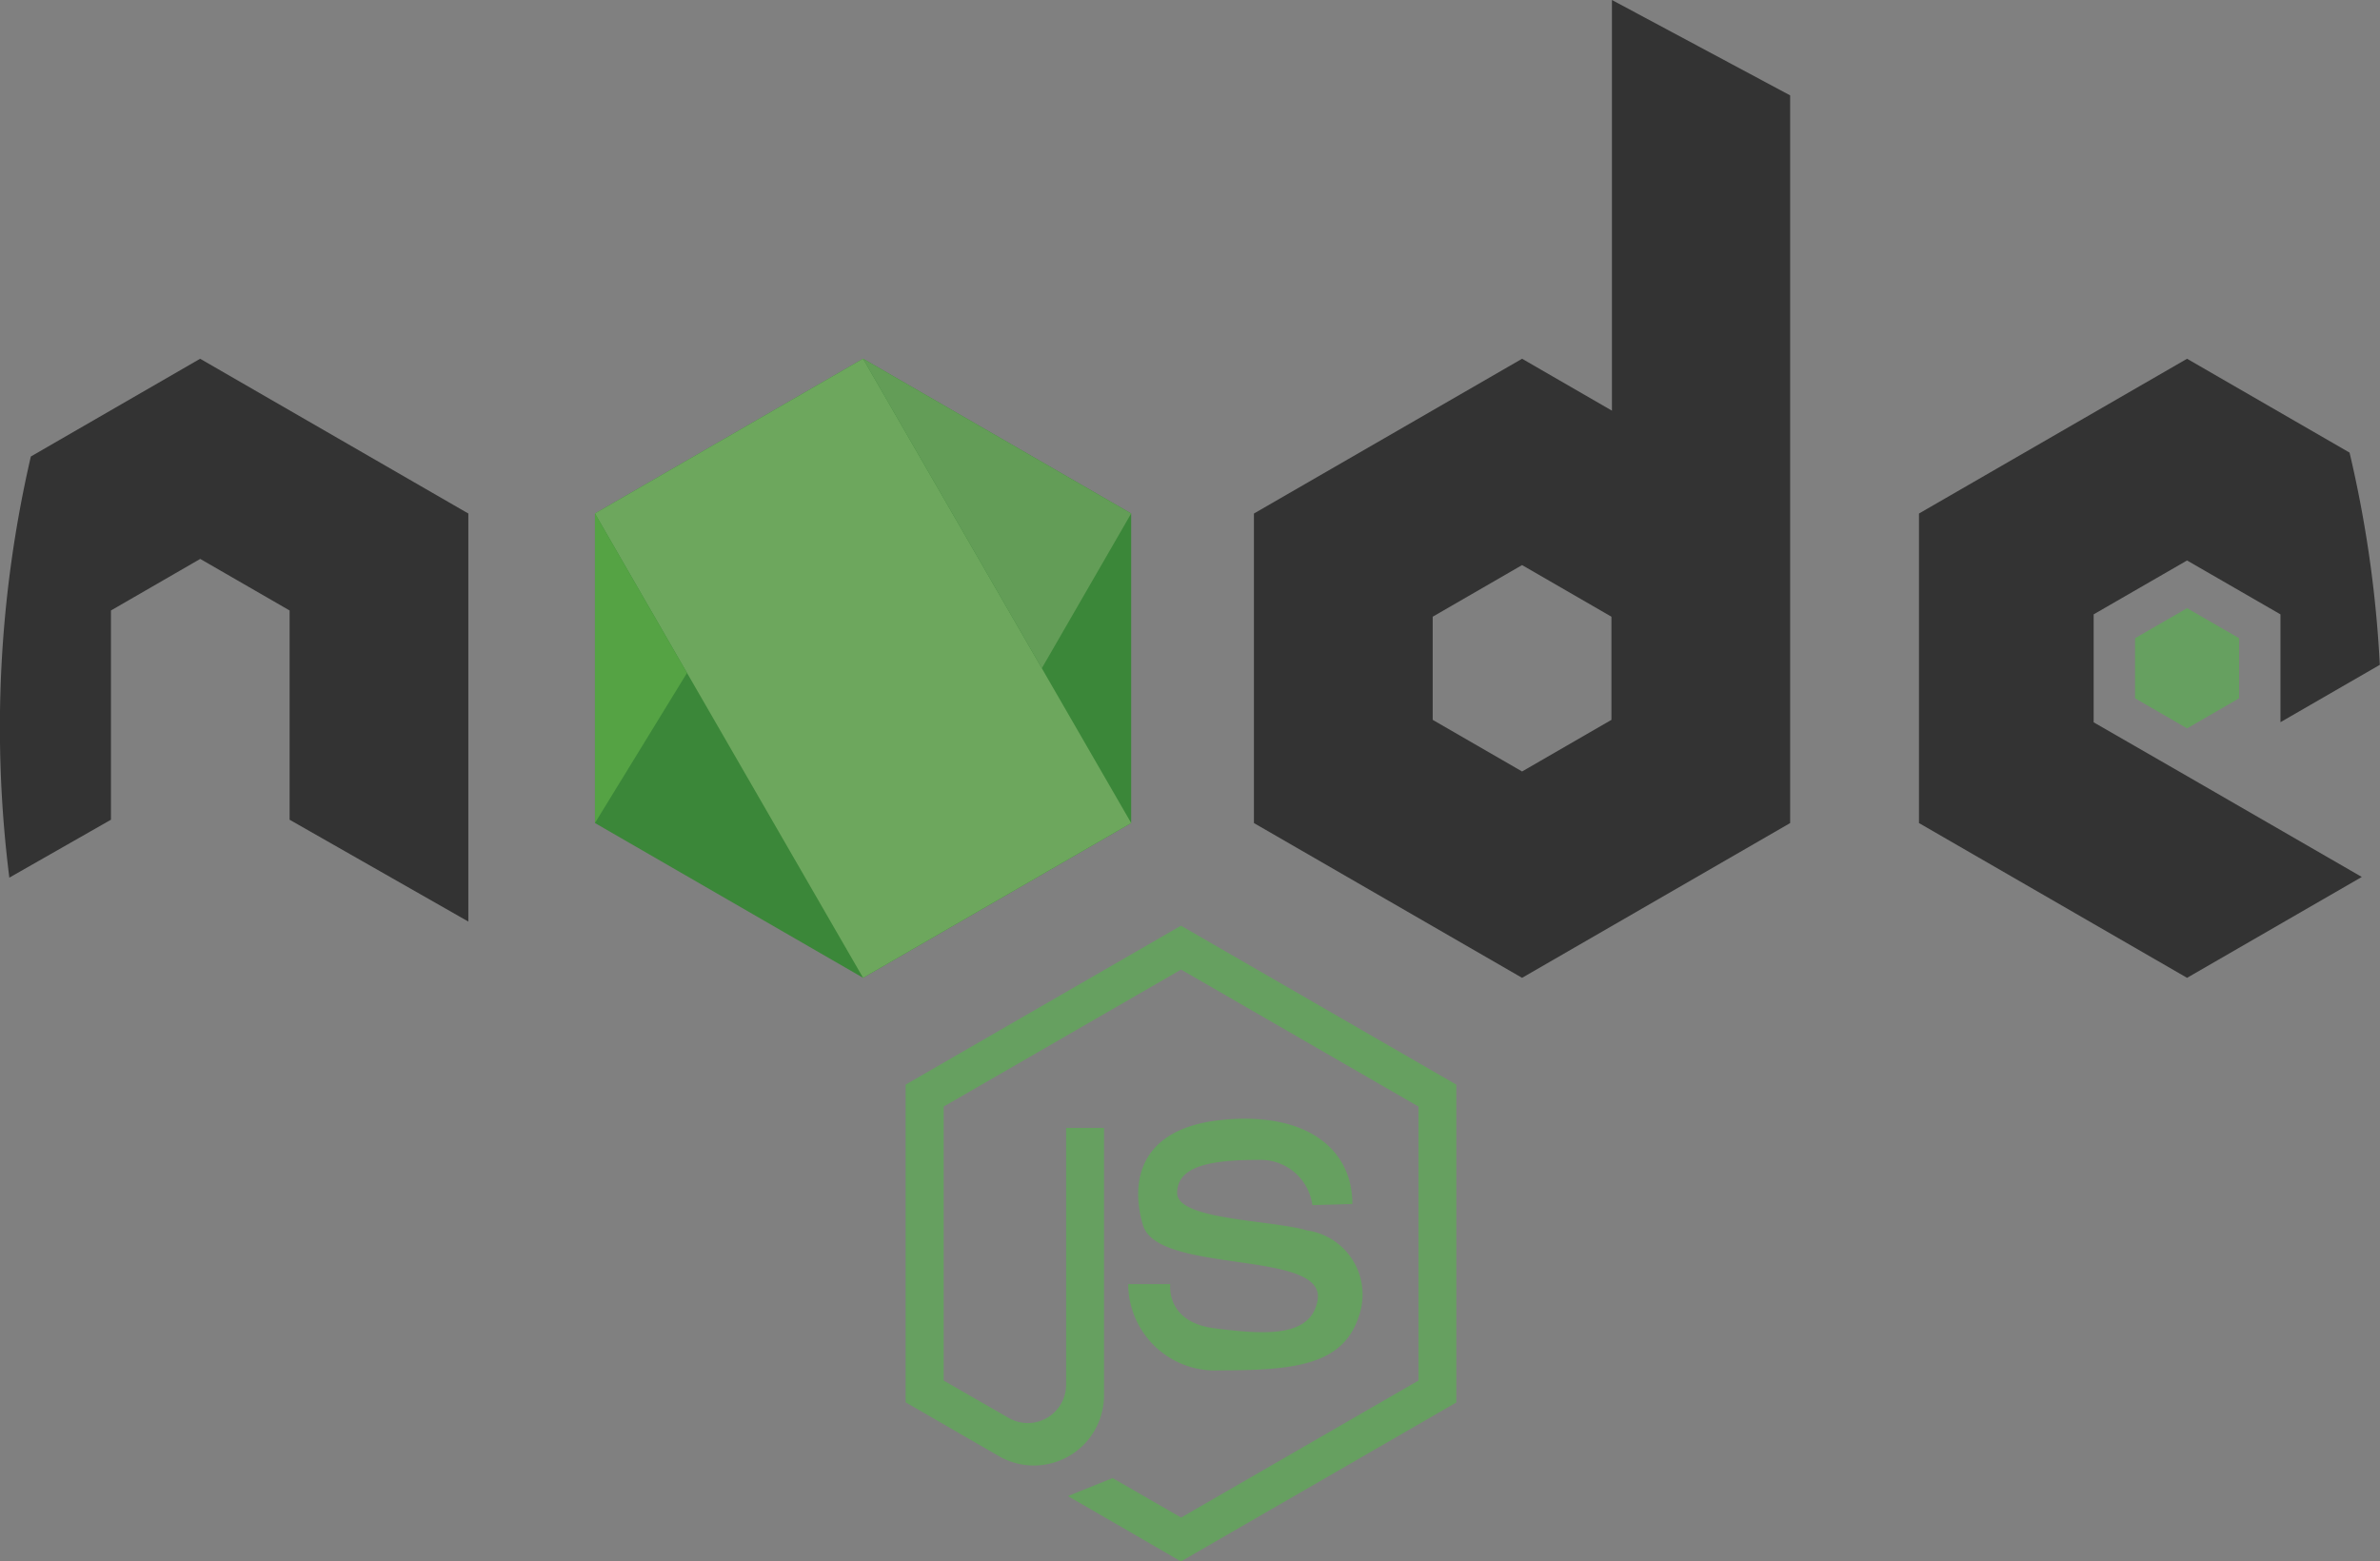 <svg xmlns="http://www.w3.org/2000/svg" width="76.43" height="50.148" viewBox="0 0 76.43 50.148">
  <rect x="0" y="0" width="76.43" height="50.148" fill="#808080" stroke="none"/>
  <defs>
    <style>
      .cls-1 {
        fill: #f2f2f2;
      }

      .cls-2 {
        fill: #3b8739;
      }

      .cls-3 {
        fill: #333;
      }

      .cls-4 {
        fill: #66a060;
      }

      .cls-5 {
        fill: #6da75d;
      }

      .cls-6 {
        fill: #55a344;
      }

      .cls-7 {
        fill: #639d57;
      }
    </style>
  </defs>
  <g id="Nodejs" transform="translate(0 -186.602)">
    <path id="Path_3778" data-name="Path 3778" class="cls-1" d="M958.239,444.064C958.275,444.731,958.119,441.731,958.239,444.064Z" transform="translate(-881.815 -236.108)"/>
    <path id="Path_3779" data-name="Path 3779" class="cls-2" d="M145.132,191.634v-9.942l-8.61-4.971-8.61,4.971v9.942l8.61,4.971Z" transform="translate(-108.806 21.403)"/>
    <path id="Path_3780" data-name="Path 3780" class="cls-3" d="M421.176,190.127l5.611,3.24-5.611,3.24-8.609-4.971v-9.942l8.609-4.971,5.218,3.014a38.023,38.023,0,0,1,.972,6.817l-3.19,1.842v-3.463l-3-1.731-3,1.731V188.4Z" transform="translate(-350.942 21.402)"/>
    <path id="Path_3781" data-name="Path 3781" class="cls-4" d="M462.356,233.255v-1.93l-1.671-.965-1.671.965v1.93l1.671.965Z" transform="translate(-390.45 -24.224)"/>
    <path id="Path_3782" data-name="Path 3782" class="cls-3" d="M15.04,181.694V194.8L9.3,191.529v-6.721L6.43,183.152l-2.867,1.656v6.721L.3,193.389a38.588,38.588,0,0,1,.691-13.527l5.436-3.139Z" transform="translate(0 21.402)"/>
    <rect id="Rectangle_445" data-name="Rectangle 445" class="cls-5" width="17.22" height="9.942" transform="matrix(0.5, 0.866, -0.866, 0.5, 27.716, 198.124)"/>
    <path id="Path_3783" data-name="Path 3783" class="cls-6" d="M127.912,219.942l2.956-4.821L127.912,210Z" transform="translate(-108.806 -6.905)"/>
    <path id="Path_3784" data-name="Path 3784" class="cls-7" d="M191.293,186.663l2.87-4.971-8.61-4.971Z" transform="translate(-157.837 21.403)"/>
    <path id="Path_3785" data-name="Path 3785" class="cls-3" d="M281.081,99.579v13.19l-2.886-1.667-8.611,4.971v9.942l8.611,4.971,8.609-4.971V102.643Zm-.016,23.121-2.87,1.658-2.87-1.658v-3.313l2.87-1.658,2.87,1.658Z" transform="translate(-229.316 87.023)"/>
    <g id="Group_656" data-name="Group 656" transform="translate(29.086 216.33)">
      <path id="Path_3786" data-name="Path 3786" class="cls-4" d="M248.468,342.91a1.675,1.675,0,0,0-1.724-1.453c-1.555,0-2.619.2-2.619,1.065s3.025.862,4.174,1.2a2.08,2.08,0,0,1,1.656,2.771c-.507,1.555-2.062,1.724-4.461,1.724a2.788,2.788,0,0,1-2.94-2.771h1.352s-.169,1.217,1.419,1.419,3.107.317,3.312-.912c.27-1.622-5.137-.811-5.61-2.4-.4-1.342-.169-3.109,2.535-3.38s4.191.923,4.191,2.7Z" transform="translate(-235.409 -333.93)"/>
      <path id="Path_3787" data-name="Path 3787" class="cls-4" d="M194.722,313.915l2.989,1.725a2.252,2.252,0,0,0,3.379-1.951V305.1h-1.218v8.249a1.23,1.23,0,0,1-1.845,1.065l-2.086-1.2v-8.8l7.624-4.4,7.624,4.4v8.8l-7.624,4.4-2.2-1.268-1.434.578,3.63,2.1,8.842-5.105v-10.21l-8.842-5.105-8.842,5.105v10.21Z" transform="translate(-194.722 -298.6)"/>
    </g>
  </g>
</svg>

